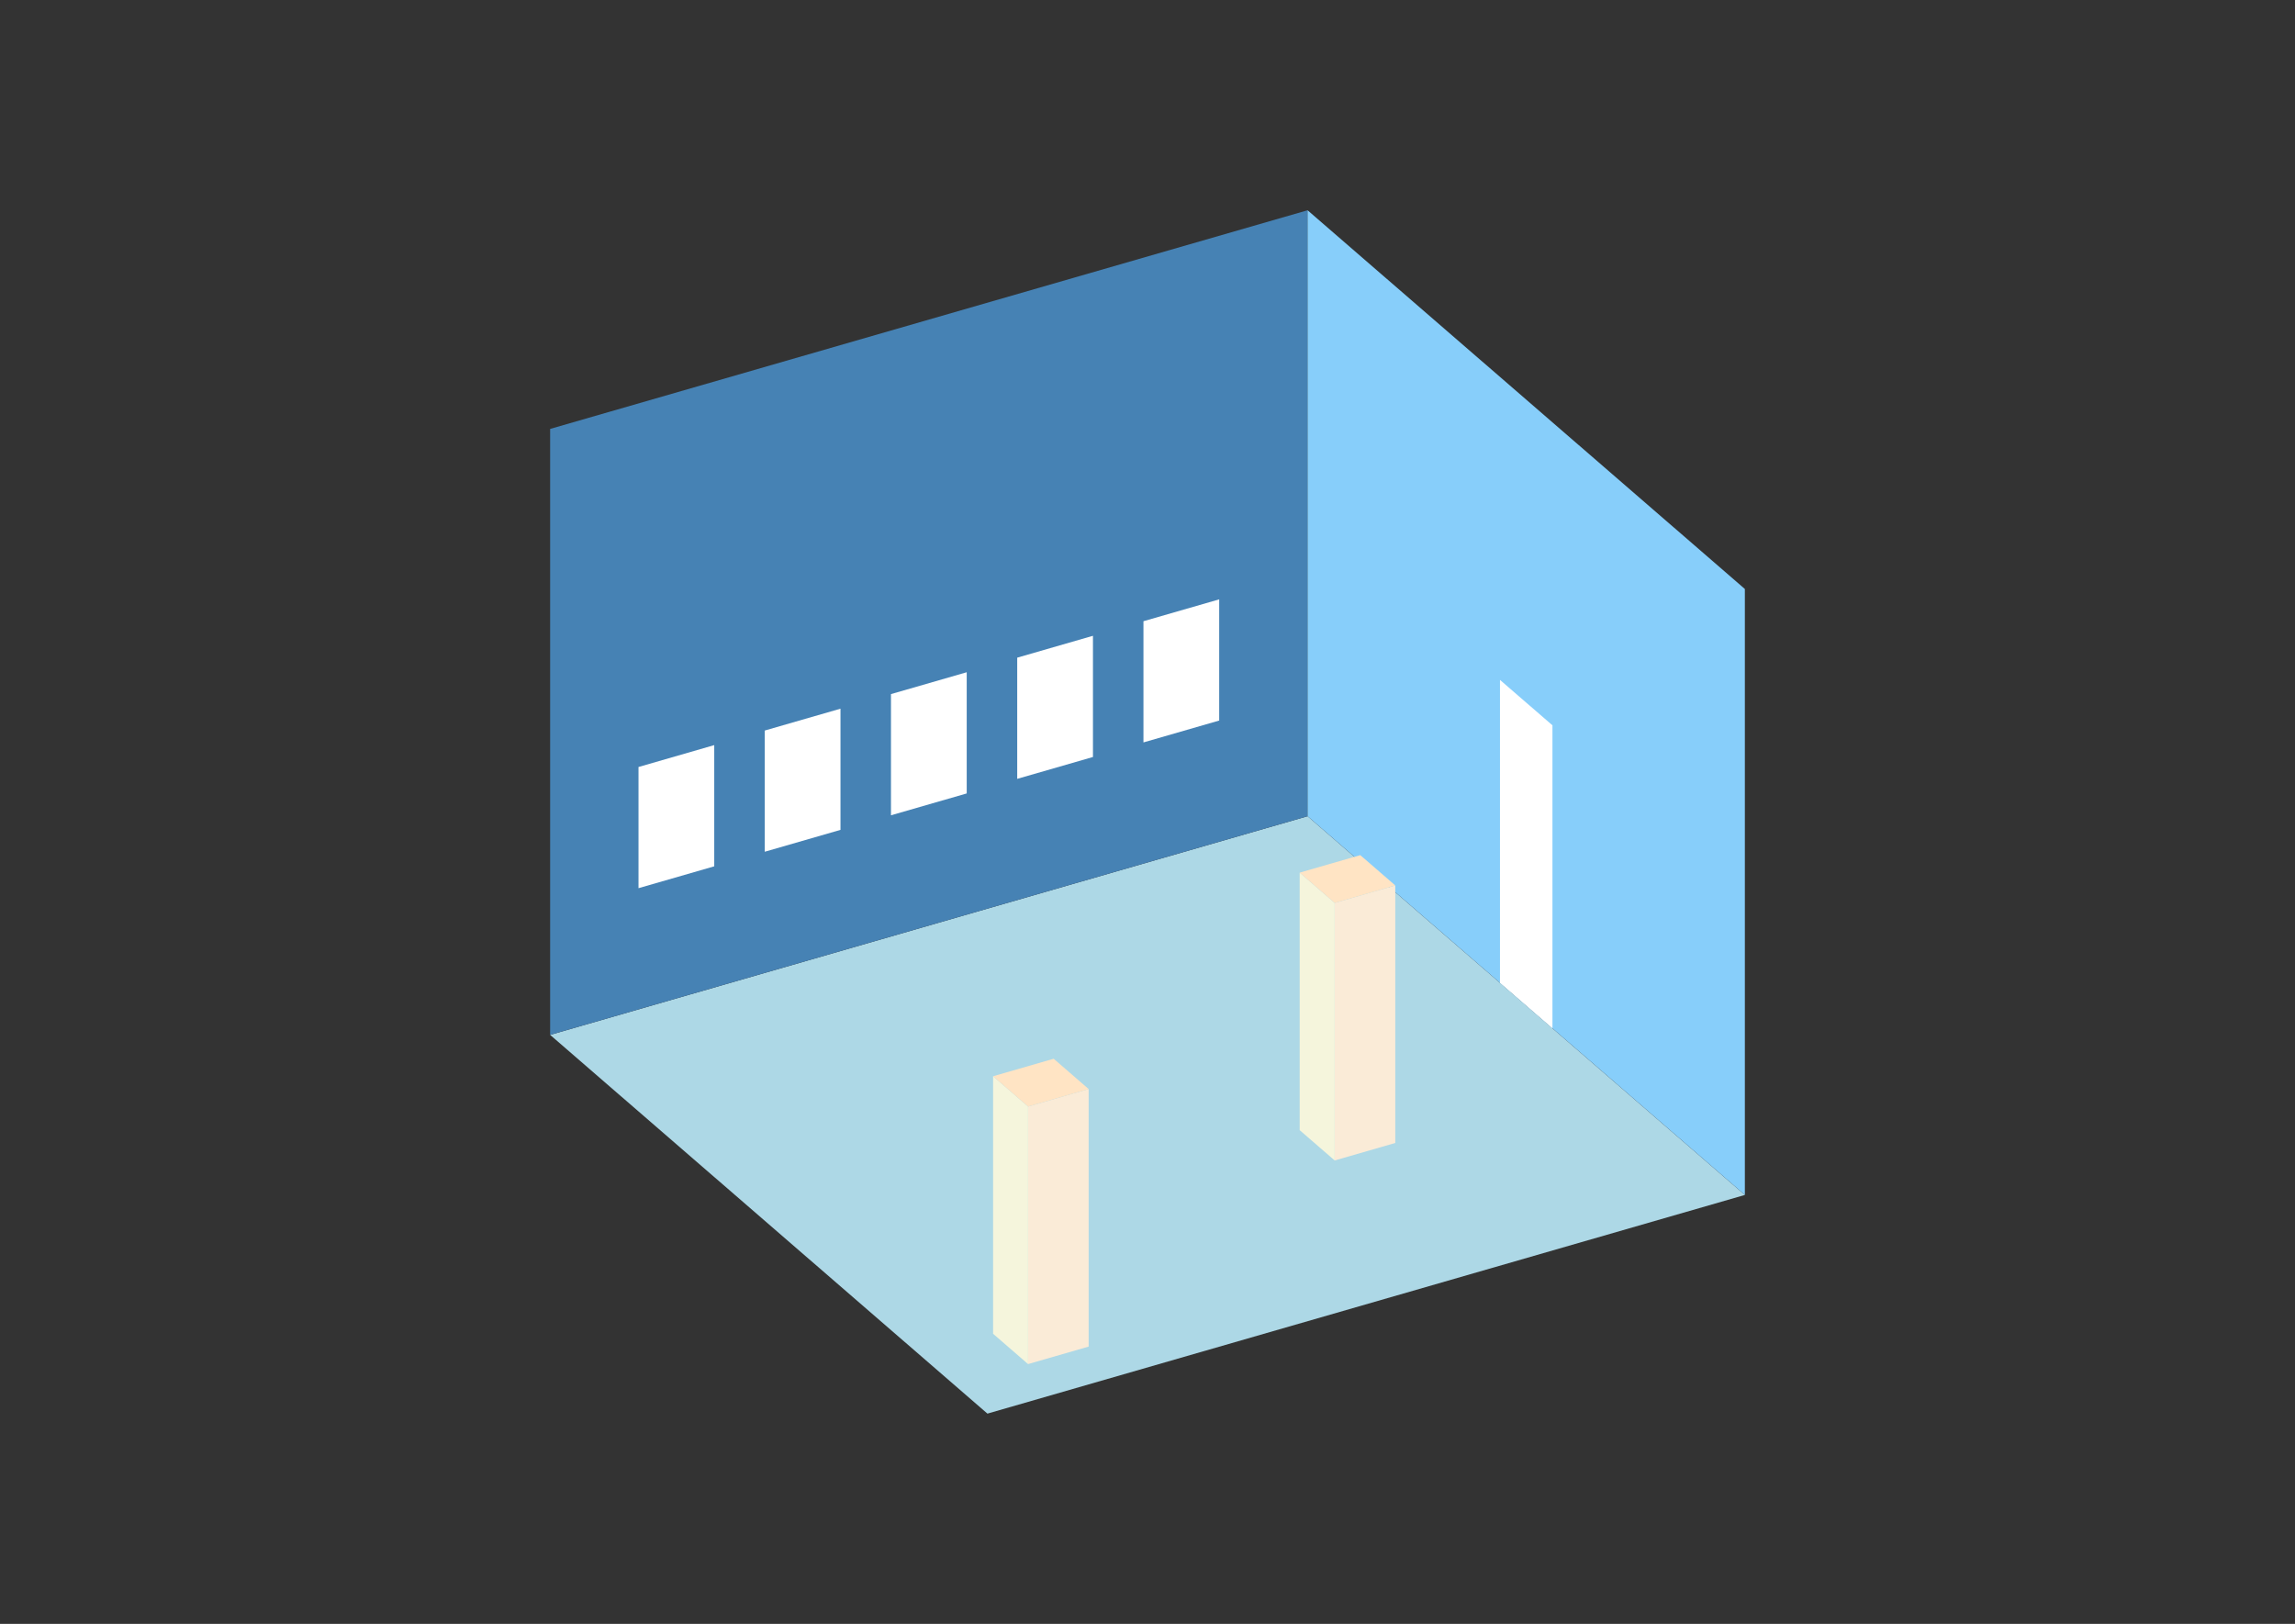<?xml version="1.0" encoding="UTF-8"?>
<svg
  xmlns="http://www.w3.org/2000/svg"
  width="848"
  height="600"
  style="background-color:white"
>
  <rect width="100%" height="100%" fill="#333333" stroke="none"/>
  <polygon fill="lightblue" points="364.857,522.311 203.274,382.376 483.143,301.585 644.726,441.519" />
  <polygon fill="steelblue" points="203.274,382.376 203.274,158.481 483.143,77.689 483.143,301.585" />
  <polygon fill="lightskyblue" points="644.726,441.519 644.726,217.624 483.143,77.689 483.143,301.585" />
  <polygon fill="white" points="573.63,379.948 573.63,268 554.24,251.208 554.24,363.156" />
  <polygon fill="white" points="235.925,328.171 235.925,283.392 263.912,275.313 263.912,320.092" />
  <polygon fill="white" points="282.57,314.706 282.57,269.927 310.557,261.848 310.557,306.627" />
  <polygon fill="white" points="329.215,301.241 329.215,256.462 357.202,248.383 357.202,293.162" />
  <polygon fill="white" points="375.86,287.776 375.86,242.997 403.847,234.917 403.847,279.697" />
  <polygon fill="white" points="422.505,274.31 422.505,229.531 450.492,221.452 450.492,266.231" />
  <polygon fill="antiquewhite" points="493.16,428.775 493.16,333.619 515.549,327.156 515.549,422.312" />
  <polygon fill="beige" points="493.16,428.775 493.16,333.619 480.233,322.425 480.233,417.58" />
  <polygon fill="bisque" points="493.16,333.619 480.233,322.425 502.623,315.961 515.549,327.156" />
  <polygon fill="antiquewhite" points="379.871,504.006 379.871,408.851 402.26,402.387 402.26,497.543" />
  <polygon fill="beige" points="379.871,504.006 379.871,408.851 366.944,397.656 366.944,492.812" />
  <polygon fill="bisque" points="379.871,408.851 366.944,397.656 389.334,391.193 402.26,402.387" />
</svg>
